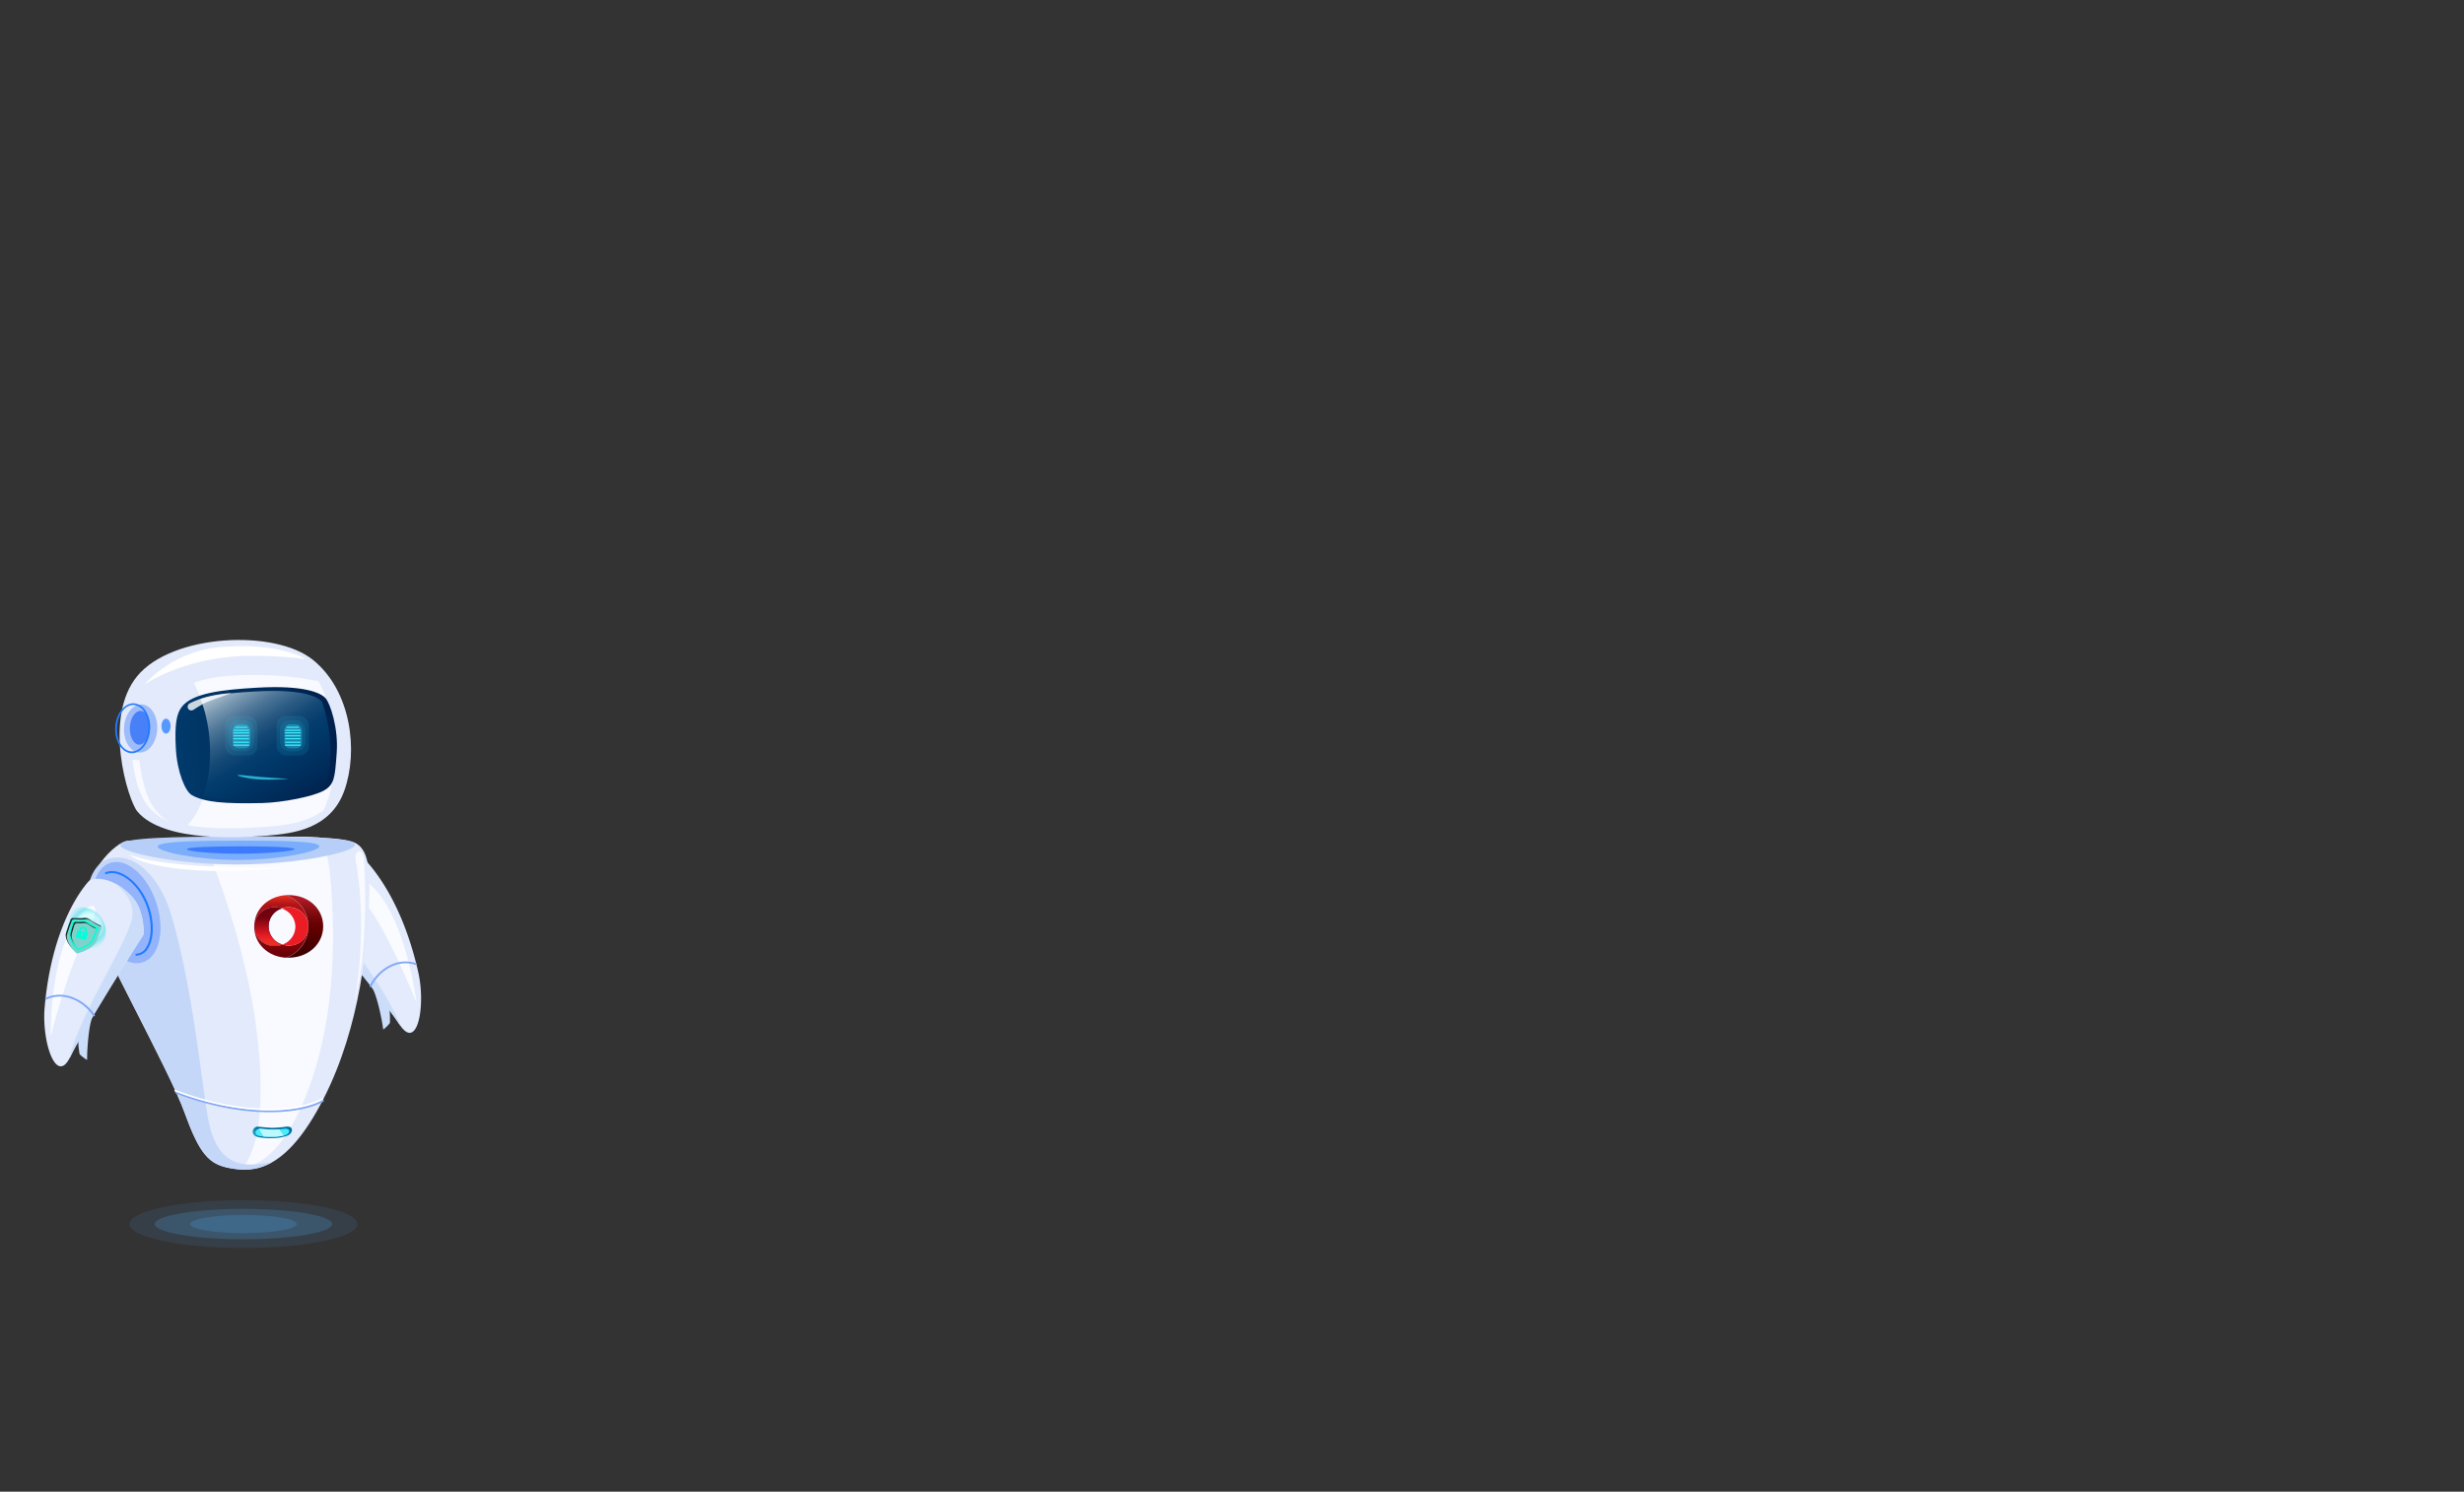<svg xmlns="http://www.w3.org/2000/svg" xmlns:xlink="http://www.w3.org/1999/xlink" width="1024" height="620" viewBox="0 0 1024 620">
  <rect x="0" y="0" width="1024" height="620" fill="#333333" stroke="none"/>
  <defs>
    <style>
      .cls-1 {
        isolation: isolate;
      }

      .cls-2 {
        fill: none;
      }

      .cls-3 {
        fill: #e3ebfc;
      }

      .cls-4 {
        fill: #ccddfa;
      }

      .cls-5 {
        fill: #fafbff;
      }

      .cls-6 {
        fill: #80a7f6;
      }

      .cls-7 {
        fill: #9fbcfb;
      }

      .cls-8 {
        fill: #e2eafb;
      }

      .cls-9 {
        fill: #f9faff;
      }

      .cls-10 {
        fill: #b7cff8;
      }

      .cls-11, .cls-31, .cls-33 {
        fill: #207bff;
      }

      .cls-11, .cls-39 {
        opacity: 0.4;
      }

      .cls-12 {
        fill: #004bff;
        opacity: 0.5;
        mix-blend-mode: multiply;
      }

      .cls-13 {
        fill: #c4d7f9;
      }

      .cls-14 {
        fill: url(#_ÂÁ_Ï_ÌÌ_È_ËÂÌÚ_30);
      }

      .cls-15 {
        fill: #4aeaff;
      }

      .cls-16 {
        fill: #80a6f5;
      }

      .cls-17, .cls-32 {
        fill: #fff;
      }

      .cls-18 {
        fill: #bdf8ff;
      }

      .cls-19 {
        fill: url(#linear-gradient);
      }

      .cls-20 {
        fill: #eb1c24;
      }

      .cls-21 {
        fill: url(#linear-gradient-2);
      }

      .cls-22 {
        fill: url(#linear-gradient-3);
      }

      .cls-23 {
        fill: url(#linear-gradient-4);
      }

      .cls-24 {
        fill: url(#linear-gradient-5);
      }

      .cls-25 {
        fill: url(#linear-gradient-6);
      }

      .cls-26 {
        fill: url(#linear-gradient-7);
      }

      .cls-27 {
        fill: url(#_ÂÁ_Ï_ÌÌ_È_ËÂÌÚ_14);
      }

      .cls-28 {
        fill: url(#_ÂÁ_Ï_ÌÌ_È_ËÂÌÚ_18);
      }

      .cls-29 {
        fill: #9ebbfa;
      }

      .cls-30 {
        fill: #4880f7;
      }

      .cls-32 {
        opacity: 0.8;
      }

      .cls-33 {
        opacity: 0.72;
      }

      .cls-34, .cls-35, .cls-36, .cls-37 {
        fill: #3ae5fa;
      }

      .cls-34, .cls-43 {
        opacity: 0.1;
      }

      .cls-35 {
        opacity: 0.3;
      }

      .cls-37 {
        opacity: 0.7;
      }

      .cls-38 {
        fill: #93b4fb;
      }

      .cls-39 {
        mix-blend-mode: lighten;
        fill: url(#radial-gradient);
      }

      .cls-40 {
        fill: #00ffda;
      }

      .cls-41 {
        fill: #7fd1ca;
      }

      .cls-42 {
        fill: #1e1e1e;
      }

      .cls-43, .cls-44 {
        fill: #51b1fa;
      }

      .cls-44 {
        opacity: 0.2;
      }
    </style>
    <radialGradient id="_ÂÁ_Ï_ÌÌ_È_ËÂÌÚ_30" data-name="¡ÂÁ˚ÏˇÌÌ˚È „‡‰ËÂÌÚ 30" cx="2997.98" cy="468.62" r="5.88" gradientTransform="translate(-2955.78 22.47) scale(1.02 0.96)" gradientUnits="userSpaceOnUse">
      <stop offset="0" stop-color="#4aeaff"/>
      <stop offset="1" stop-color="#00709d"/>
    </radialGradient>
    <linearGradient id="linear-gradient" x1="1588.43" y1="372.38" x2="1588.43" y2="403.4" gradientTransform="matrix(-1, 0, 0, 1, 1705.34, 0)" gradientUnits="userSpaceOnUse">
      <stop offset="0.02" stop-color="#dc2a21"/>
      <stop offset="0.06" stop-color="#c7201b"/>
      <stop offset="0.1" stop-color="#b61717"/>
      <stop offset="0.15" stop-color="#ab1113"/>
      <stop offset="0.22" stop-color="#a40e12"/>
      <stop offset="0.43" stop-color="#a20d11"/>
      <stop offset="0.79" stop-color="#6b0006"/>
    </linearGradient>
    <linearGradient id="linear-gradient-2" x1="1578.79" y1="373.77" x2="1578.79" y2="396.03" gradientTransform="matrix(-1, 0, 0, 1, 1705.34, 0)" gradientUnits="userSpaceOnUse">
      <stop offset="0" stop-color="#ac1a27"/>
      <stop offset="0.08" stop-color="#9e151f"/>
      <stop offset="0.28" stop-color="#7d0a0e"/>
      <stop offset="0.44" stop-color="#680304"/>
      <stop offset="0.56" stop-color="#610000"/>
      <stop offset="0.73" stop-color="#520000"/>
      <stop offset="1" stop-color="#3f0000"/>
    </linearGradient>
    <linearGradient id="linear-gradient-3" x1="-644.26" y1="385.23" x2="-628.93" y2="385.23" gradientTransform="translate(734.8)" gradientUnits="userSpaceOnUse">
      <stop offset="0" stop-color="#bd1349"/>
      <stop offset="0.24" stop-color="#bd124e"/>
      <stop offset="0.25" stop-color="#bd124e"/>
      <stop offset="1" stop-color="#7a0025"/>
    </linearGradient>
    <linearGradient id="linear-gradient-4" x1="-649.47" y1="392.63" x2="-628.86" y2="392.63" gradientTransform="translate(734.8)" gradientUnits="userSpaceOnUse">
      <stop offset="0" stop-color="#282880"/>
      <stop offset="0.27" stop-color="#26257c"/>
      <stop offset="0.56" stop-color="#1f1b6f"/>
      <stop offset="0.85" stop-color="#140b5a"/>
      <stop offset="1" stop-color="#0d004c"/>
    </linearGradient>
    <linearGradient id="linear-gradient-5" x1="-644.6" y1="392.63" x2="-628.93" y2="392.63" xlink:href="#linear-gradient-3"/>
    <linearGradient id="linear-gradient-6" x1="-641.42" y1="385.17" x2="-621.73" y2="385.17" xlink:href="#linear-gradient-4"/>
    <linearGradient id="linear-gradient-7" x1="1593.82" y1="391.89" x2="1593.82" y2="381.35" gradientTransform="matrix(-1, 0, 0, 1, 1705.34, 0)" gradientUnits="userSpaceOnUse">
      <stop offset="0" stop-color="#ec2d24"/>
      <stop offset="0.12" stop-color="#ec2824"/>
      <stop offset="0.25" stop-color="#eb1c24"/>
      <stop offset="1" stop-color="#74020d"/>
    </linearGradient>
    <linearGradient id="_ÂÁ_Ï_ÌÌ_È_ËÂÌÚ_14" data-name="¡ÂÁ˚ÏˇÌÌ˚È „‡‰ËÂÌÚ 14" x1="2892.92" y1="444.23" x2="2959.91" y2="444.23" gradientTransform="translate(-2838.4 13.43) rotate(-2.88)" gradientUnits="userSpaceOnUse">
      <stop offset="0" stop-color="#003a6b"/>
      <stop offset="1" stop-color="#00204c"/>
    </linearGradient>
    <linearGradient id="_ÂÁ_Ï_ÌÌ_È_ËÂÌÚ_18" data-name="¡ÂÁ˚ÏˇÌÌ˚È „‡‰ËÂÌÚ 18" x1="2955.44" y1="282.96" x2="2988.11" y2="338.01" gradientTransform="translate(-2863.05)" gradientUnits="userSpaceOnUse">
      <stop offset="0" stop-color="#cad6e0"/>
      <stop offset="0.05" stop-color="#aec0d0"/>
      <stop offset="0.15" stop-color="#7998b1"/>
      <stop offset="0.25" stop-color="#4e7698"/>
      <stop offset="0.35" stop-color="#2c5c84"/>
      <stop offset="0.44" stop-color="#144976"/>
      <stop offset="0.53" stop-color="#053e6e"/>
      <stop offset="0.6" stop-color="#003a6b"/>
      <stop offset="1" stop-color="#00204c"/>
    </linearGradient>
    <radialGradient id="radial-gradient" cx="3018.5" cy="632.26" r="13.06" gradientTransform="matrix(0.76, 0.02, -0.03, 0.79, -2238.1, -175.01)" gradientUnits="userSpaceOnUse">
      <stop offset="0" stop-color="#00ddde" stop-opacity="0.52"/>
      <stop offset="0.09" stop-color="#2de6e7" stop-opacity="0.65"/>
      <stop offset="0.2" stop-color="#63f1f1" stop-opacity="0.8"/>
      <stop offset="0.3" stop-color="#8af8f9" stop-opacity="0.91"/>
      <stop offset="0.38" stop-color="#a2fdfd" stop-opacity="0.98"/>
      <stop offset="0.43" stop-color="#abffff"/>
      <stop offset="0.46" stop-color="#9ffcfd"/>
      <stop offset="0.51" stop-color="#7ff6f6"/>
      <stop offset="0.58" stop-color="#4aebeb"/>
      <stop offset="0.66" stop-color="#03dcdd"/>
      <stop offset="0.66" stop-color="#00dbdc"/>
      <stop offset="0.69" stop-color="#08dcdd" stop-opacity="0.97"/>
      <stop offset="0.74" stop-color="#1fdfe0" stop-opacity="0.88"/>
      <stop offset="0.8" stop-color="#44e5e5" stop-opacity="0.73"/>
      <stop offset="0.87" stop-color="#78eced" stop-opacity="0.53"/>
      <stop offset="0.94" stop-color="#baf5f6" stop-opacity="0.27"/>
      <stop offset="1" stop-color="#fff" stop-opacity="0"/>
    </radialGradient>
  </defs>
  <title>robot</title>
  <g class="cls-1">
    <g id="Robot">
      <g id="fondo">
        <rect class="cls-2" width="1024" height="620"/>
      </g>
      <g id="brazoIzquierdo">
        <g>
          <path class="cls-3" d="M173.85,404.2c-7.41-32.87-21.76-46.88-25.13-49.79a3,3,0,0,0-1.8-.74c-2.5-.15-8.95.46-15.29,9.2-4.38,6-2.86,15.8-2.46,16.27,4.11,4.93,30,36,36.81,46.58C173.44,437.28,177,418.24,173.85,404.2Z"/>
          <path class="cls-4" d="M131.59,362.91a27.78,27.78,0,0,1,6-6.24c-.68.77-1.37,1.62-2.06,2.56-5.52,7.62-2.86,12.78-.93,16.31,6.95,12.65,26.69,36.08,31.76,50.87l-.44-.65c-6.86-10.62-32.7-41.66-36.81-46.58C128.74,378.7,127.22,369,131.59,362.91Z"/>
          <path class="cls-5" d="M151.73,366c16.55,11.14,21.38,50.74,21.38,50.74s-11-27.26-19.27-38.63S146.08,362.16,151.73,366Z"/>
          <path class="cls-4" d="M161.85,419.36a39.42,39.42,0,0,1,.19,5.71c-.07.52-2.78,3.06-2.8,2.79-.21-2.39-2.51-14.82-5-18C153.41,408.77,161.76,417.06,161.85,419.36Z"/>
          <path class="cls-6" d="M154,410.28a.4.4,0,0,0,.33-.22c3.11-6.29,10.59-11.59,18.33-9a.43.43,0,0,0,.53-.23.38.38,0,0,0-.25-.49c-8.2-2.74-16.09,2.81-19.36,9.41a.38.38,0,0,0,.2.51A.42.42,0,0,0,154,410.28Z"/>
        </g>
        <path class="cls-7" d="M149.3,369c-1,10.26-5.55,18.27-10.27,17.88s-7.79-9-6.83-19.27,5.54-18.12,10.28-17.89C149.31,350.08,150.26,358.75,149.3,369Z"/>
      </g>
      <g id="torso">
        <path class="cls-8" d="M53.35,349.44c-4.68-.28-21.17,15.18-16.2,30.17s33.06,65,39.42,82.55S86.75,484,95.8,485.58s22.73,2.17,38.58-28.75,18.3-65.67,19-82.17-1.13-23.05-7.31-24.93C131.7,345.34,53.35,349.44,53.35,349.44Z"/>
        <path class="cls-9" d="M128,453.18c12.29-32.53,10.81-67.5,9.67-84.07-.76-11-2.15-17.52-4.87-21-13.09-.68-32.22-.39-48.43.1C93,369.56,105.84,405.53,108,442.59c1.42,24.72-2.23,36.8-7.29,43C108.93,484,118.84,477.39,128,453.18Z"/>
        <path class="cls-10" d="M147.47,351.1c0,3.21-24.25,8.18-48.71,8.22S50,354.46,50,351.25s24.25-3.5,48.72-3.54S147.46,347.89,147.47,351.1Z"/>
        <path class="cls-11" d="M132.68,351.76c0,2.21-16.7,5.66-33.56,5.68s-33.57-3.36-33.57-5.58,16.71-2.42,33.56-2.45S132.67,349.54,132.68,351.76Z"/>
        <path class="cls-12" d="M122.42,352.91c0,.84-11.52,1.92-22.74,1.94s-22-1-22-1.88,10.75-1.18,22-1.2S122.42,352.06,122.42,352.91Z"/>
        <path class="cls-13" d="M86.64,465.78c-2.6-13.11-6.48-56-15.7-86.25-4.62-15.17-15.51-25.87-26-22.48-7.47,2.41-10.43,14.45-7.74,22.56,5,15,33.06,65,39.42,82.55S86.75,484,95.8,485.58c4.66.82,10.55,1.36,17.33-2.52C104,484.41,91,487.5,86.64,465.78Z"/>
        <path class="cls-14" d="M119,472.17a17.91,17.91,0,0,1-5.57.86,27.31,27.31,0,0,1-6.24-.43c-1.16-.27-2.18-1-2.18-2.16h0a2.19,2.19,0,0,1,2.19-2.16s4.79.5,6,.49a46.76,46.76,0,0,0,6.06-.53c1.2,0,2.33.32,2,1.93C121,470.92,120.48,471.66,119,472.17Z"/>
        <path class="cls-15" d="M118.26,471.93a18.07,18.07,0,0,1-4.82.61,29.09,29.09,0,0,1-5.4-.3c-1-.2-1.88-.7-1.88-1.55h0a1.74,1.74,0,0,1,1.89-1.54s4.15.36,5.16.35a46.56,46.56,0,0,0,5.23-.37c1,0,2,.23,1.7,1.38C120,471,119.51,471.57,118.26,471.93Z"/>
        <path class="cls-16" d="M112.1,462.28c-11,0-24.53-2.23-39.11-7.83a.36.36,0,0,1-.22-.47.4.4,0,0,1,.51-.2c27.17,10.43,50.54,9.1,60.75,3.46a.41.41,0,0,1,.54.13.35.35,0,0,1-.14.5C129.57,460.55,121.8,462.28,112.1,462.28Z"/>
        <path class="cls-17" d="M111.81,461.46c-11,0-24.53-2.23-39.11-7.82a.36.36,0,0,1-.21-.48A.4.4,0,0,1,73,453c27.16,10.43,50.53,9.11,60.75,3.46a.41.41,0,0,1,.53.13.35.35,0,0,1-.14.5C129.29,459.74,121.51,461.46,111.81,461.46Z"/>
        <path class="cls-9" d="M151.34,357.9c2.09,39.65-4,58.42-4,58.42s5.85-30,.45-58.92C147,353.43,151,351.71,151.34,357.9Z"/>
        <path class="cls-17" d="M53.76,355.13s4.82,2.72,22.49,4.25,40.9,1.24,40.9,1.24-21.43,2.65-41,.68S53.76,355.13,53.76,355.13Z"/>
        <path class="cls-18" d="M116,469.37c-.85.07-1.84.13-2.82.13s-5.16-.35-5.16-.35a2.58,2.58,0,0,0-.4,0l1.91,3.24c1,.09,2.33.13,3.88.11a18.81,18.81,0,0,0,4.49-.53Z"/>
        <g>
          <path class="cls-19" d="M128.16,385.07a14,14,0,0,0-9.35-13,15.23,15.23,0,0,0-1.67.2c-6.62,1.14-11.24,6.19-11.48,12.28,0,.14,0,.28,0,.42v.16a8.29,8.29,0,0,1,8.56-8,8.86,8.86,0,0,1,2.79.44c-.85-.29-.81-.29,0,0a8.93,8.93,0,0,1,2.89-.47,7.91,7.91,0,0,1,8.16,7.91v.07A7.79,7.79,0,0,1,120,393a8.62,8.62,0,0,1-2.63-.4,9,9,0,0,1-3.17.57,8.29,8.29,0,0,1-8.55-7.86c.07,6.23,4.67,11.39,11.39,12.55a16.42,16.42,0,0,0,1.75.2A14,14,0,0,0,128.16,385.07Z"/>
          <path class="cls-20" d="M122.76,385.17a8,8,0,0,1-5.38,7.42,8.62,8.62,0,0,0,2.63.4,7.79,7.79,0,0,0,8.09-7.85v-.07a7.91,7.91,0,0,0-8.16-7.91,8.93,8.93,0,0,0-2.89.47c-.86-.3-.9-.3,0,0A8.05,8.05,0,0,1,122.76,385.17Z"/>
          <path class="cls-21" d="M120,372.05c-.4,0-.8,0-1.2.05a13.68,13.68,0,0,1,0,25.95c.37,0,.75,0,1.14,0,8.31,0,14.36-5.86,14.36-13V385C134.3,377.84,128.33,372.05,120,372.05Z"/>
          <path class="cls-22" d="M105.65,385.17s0,.09,0,.13,0-.09,0-.14Z"/>
          <path class="cls-23" d="M117.15,392.51c-.9.3-.89.31,0,0Z"/>
          <path class="cls-24" d="M117.15,392.51c-.9.3-.89.31,0,0Z"/>
          <path class="cls-25" d="M114.21,393.16a9,9,0,0,0,3.17-.57l-.23-.08c-.89.31-.9.3,0,0a7.83,7.83,0,0,1-5.51-7.44V385a7.7,7.7,0,0,1,5.41-7.37h0a8.86,8.86,0,0,0-2.79-.44,8.29,8.29,0,0,0-8.56,8s0,.09,0,.14A8.29,8.29,0,0,0,114.21,393.16Z"/>
          <path class="cls-26" d="M114.21,393.16a9,9,0,0,0,3.17-.57l-.23-.08c-.89.31-.9.3,0,0a7.83,7.83,0,0,1-5.51-7.44V385a7.7,7.7,0,0,1,5.41-7.37h0a8.86,8.86,0,0,0-2.79-.44,8.29,8.29,0,0,0-8.56,8s0,.09,0,.14A8.29,8.29,0,0,0,114.21,393.16Z"/>
        </g>
      </g>
      <g id="cabeza">
        <g>
          <path class="cls-8" d="M57.06,337.25c11.13,13.39,45.21,10.84,54.71,10s25.58-2.4,31.37-18.73,2.9-41.24-13-54.19-58.57-10.84-73.05,6.61S53.2,332.61,57.06,337.25Z"/>
          <path class="cls-17" d="M60,284.51c.64-.21,13.8-9.77,37.62-11.68,8.21-.66,21,0,29.2,1.06-.82-.81-12.6-7.17-36.91-4.8A49.13,49.13,0,0,0,60,284.51Z"/>
          <path class="cls-9" d="M103.33,280.55c-7.68.12-15.36.62-22.59,3.19l-.17.06c7.51,14.86,8.12,34.21,3.73,48a28.67,28.67,0,0,1-6.39,11.22c13.25,2.18,28.09,1,33.86.53,6.28-.56,15.44-1.43,22.6-6.68a32.29,32.29,0,0,0,2.08-5.07c4.45-14,3.76-33.69-4-48.62A132.52,132.52,0,0,0,103.33,280.55Z"/>
          <path class="cls-27" d="M75.59,293.74c4.42-5.62,16.47-7.09,31.57-7.93,19.49-1.08,26.08,2.21,28.07,4.31s5.45,12.56,4.7,22.72-.86,13.22-5.34,15.75-17.39,5-25.74,5.19c-15.82.36-23.8-.36-29.09-3.27-2.7-1.48-6.14-9.47-6.68-19.33S73.29,296.65,75.59,293.74Z"/>
          <path class="cls-28" d="M106.62,287.38c-9.38.51-17.53,1.26-23.27,3.16,5,13,5.05,28.44,1.33,39.85-.05.13-.1.26-.14.39,5,1.35,12.19,1.68,23.69,1.42,8-.18,20.41-2.49,24.71-4.85a7.37,7.37,0,0,0,3.36-3.28,63.71,63.71,0,0,0-2.48-32.33l-.27-.33C131.64,289.44,125.31,286.36,106.62,287.38Z"/>
          <path class="cls-29" d="M65.34,303.08c-.26,5.52-3.56,9.86-7.37,9.7S51.29,308,51.55,302.5s3.56-9.86,7.37-9.7S65.6,297.56,65.34,303.08Z"/>
          <path class="cls-30" d="M62.33,302.66c-.19,3.88-2.21,6.94-4.52,6.84s-4-3.31-3.84-7.18,2.2-6.94,4.51-6.85S62.51,298.79,62.33,302.66Z"/>
          <path class="cls-31" d="M62.39,303h0a12.87,12.87,0,0,0-1.74-7.35,6.38,6.38,0,0,0-5-3.31c-4-.16-7.51,4.35-7.78,10.06s2.77,10.49,6.79,10.66h.22C58.75,313,62.12,308.56,62.39,303ZM55.56,293A5.61,5.61,0,0,1,60,296a12.21,12.21,0,0,1,1.63,6.95c-.25,5.31-3.38,9.5-7,9.36s-6.29-4.59-6-9.9S51.87,293,55.38,293Z"/>
          <path class="cls-9" d="M55.08,315.87l2.8.09s1.19,10.85,4.53,17.22,8.11,8.41,8.11,8.41a21.23,21.23,0,0,1-11.45-10.43C56,325.21,55.08,315.87,55.08,315.87Z"/>
          <path class="cls-32" d="M78.21,294.57h0a1.53,1.53,0,0,0,2.13.47c1.36-.87,3.43-2.16,4.62-2.77,1.88-.95,11.19-4.16,11.19-4.16s-9.33.17-17.25,4.2A1.59,1.59,0,0,0,78.21,294.57Z"/>
        </g>
        <path class="cls-33" d="M70.9,301.81c0,1.71-.85,3.1-1.9,3.1s-1.9-1.39-1.9-3.1.85-3.1,1.9-3.1S70.9,300.09,70.9,301.81Z"/>
      </g>
      <g id="ojos">
        <rect class="cls-34" x="114.93" y="297.6" width="13.44" height="16.4" rx="3.93"/>
        <rect class="cls-34" x="116.34" y="299.36" width="10.62" height="12.88" rx="3.93"/>
        <rect class="cls-35" x="118.13" y="301.02" width="7.37" height="10.02" rx="2.44"/>
        <path class="cls-36" d="M124.71,304.88h-6a.28.28,0,1,1,0-.55h6a.28.28,0,1,1,0,.55Z"/>
        <path class="cls-36" d="M124.71,306.07h-6a.27.27,0,1,1,0-.54h6a.27.27,0,1,1,0,.54Z"/>
        <path class="cls-36" d="M124.71,307.31h-6a.27.27,0,1,1,0-.54h6a.27.27,0,1,1,0,.54Z"/>
        <path class="cls-36" d="M123.94,302.59h-4.51a.28.28,0,1,1,0-.55h4.51a.28.28,0,1,1,0,.55Z"/>
        <path class="cls-36" d="M124.71,303.83h-6a.29.29,0,0,1-.29-.28.28.28,0,0,1,.29-.27h6a.29.29,0,0,1,.3.27A.3.3,0,0,1,124.71,303.83Z"/>
        <path class="cls-36" d="M124.71,308.78h-6a.27.27,0,1,1,0-.54h6a.27.27,0,1,1,0,.54Z"/>
        <path class="cls-36" d="M124.71,310h-6a.28.28,0,1,1,0-.55h6a.28.28,0,1,1,0,.55Z"/>
        <g>
          <rect class="cls-34" x="93.51" y="297.6" width="13.44" height="16.4" rx="3.93"/>
          <rect class="cls-34" x="94.92" y="299.36" width="10.62" height="12.88" rx="3.93"/>
          <rect class="cls-35" x="96.71" y="301.02" width="7.37" height="10.02" rx="2.44"/>
          <path class="cls-36" d="M103.3,304.88H97.24a.28.28,0,1,1,0-.55h6.06a.28.28,0,1,1,0,.55Z"/>
          <path class="cls-36" d="M103.3,306.07H97.24a.27.27,0,1,1,0-.54h6.06a.27.27,0,1,1,0,.54Z"/>
          <path class="cls-36" d="M103.3,307.31H97.24a.27.27,0,1,1,0-.54h6.06a.27.27,0,1,1,0,.54Z"/>
          <path class="cls-36" d="M102.52,302.59H98a.28.28,0,1,1,0-.55h4.51a.28.28,0,1,1,0,.55Z"/>
          <path class="cls-36" d="M103.3,303.83H97.24a.29.29,0,0,1-.29-.28.28.28,0,0,1,.29-.27h6.06a.28.28,0,0,1,.29.27A.29.29,0,0,1,103.3,303.83Z"/>
          <path class="cls-36" d="M103.3,308.78H97.24a.27.27,0,1,1,0-.54h6.06a.27.27,0,1,1,0,.54Z"/>
          <path class="cls-36" d="M103.3,310H97.24a.28.28,0,1,1,0-.55h6.06a.28.28,0,1,1,0,.55Z"/>
        </g>
      </g>
      <path id="boca" class="cls-37" d="M103,322.41c6.07.72,17,1.29,17,1.29s-9.63.91-15.9-.1S96.51,321.64,103,322.41Z"/>
      <g id="brazoDerecho">
        <path class="cls-38" d="M65.18,375.92c3.53,11.48.74,22.29-6.23,24.16s-15.48-5.91-19-17.39-.73-22.29,6.24-24.16S61.66,364.45,65.18,375.92Z"/>
        <path class="cls-31" d="M56.72,397.25a.45.45,0,0,1-.46-.39.42.42,0,0,1,.41-.44,5.1,5.1,0,0,0,4.1-2.68c2.9-4.65,2.34-13.43-1.3-20.42-4.34-8.35-11.29-11.69-15.24-10a.45.45,0,0,1-.58-.21.39.39,0,0,1,.21-.54c5-2.15,12.32,2.51,16.41,10.37,3.76,7.22,4.3,16.33,1.27,21.2a6,6,0,0,1-4.81,3.09Z"/>
        <g>
          <path class="cls-3" d="M18.55,418.72c2.93-33.48,15.3-49.06,18.24-52.35a3,3,0,0,1,1.69-.93c2.46-.44,9-.6,16.41,7.33,5.15,5.48,5,15.34,4.62,15.85-3.42,5.37-24.88,39.19-30.26,50.53C23.39,451.49,17.3,433,18.55,418.72Z"/>
          <path class="cls-4" d="M54.93,372.8a28.93,28.93,0,0,0-6.81-5.49c.78.69,1.58,1.45,2.39,2.31,6.5,6.91,4.56,12.34,3.11,16.07-5.2,13.36-21.63,38.92-24.68,54.19.12-.22.23-.45.35-.7,5.38-11.34,26.85-45.16,30.26-50.52C59.88,388.14,60.08,378.28,54.93,372.8Z"/>
          <path class="cls-5" d="M35.36,378.19C20.44,391.18,21,431,21,431s7.2-28.33,13.93-40.58S40.46,373.76,35.36,378.19Z"/>
          <path class="cls-4" d="M32.49,432.35a39.68,39.68,0,0,0,.58,5.7c.14.5,3.16,2.7,3.15,2.43-.11-2.4.5-15,2.51-18.41C39.44,420.86,32.27,430.06,32.49,432.35Z"/>
          <path class="cls-6" d="M39.07,422.43a.42.42,0,0,1-.34-.18c-3.94-5.89-12.07-10.27-19.4-6.8a.43.43,0,0,1-.56-.17.37.37,0,0,1,.18-.51c7.77-3.67,16.35.9,20.47,7.07a.37.37,0,0,1-.13.53A.43.43,0,0,1,39.07,422.43Z"/>
        </g>
        <g>
          <path class="cls-39" d="M44,387.67a10.15,10.15,0,0,1-10.24,10,10.28,10.28,0,1,1,10.24-10Z"/>
          <g>
            <path class="cls-40" d="M27.35,388.27c-.14,1.9,1,3.9,2.18,5.42a19.5,19.5,0,0,0,2.39,2.56s6.31-1.51,8-4.9c.36-.71,2-5.14,2-5.14s.5-1.08-.44-1.57a28.26,28.26,0,0,1-3.2-1.7,9.86,9.86,0,0,0-2.13-1.28,4.73,4.73,0,0,0-2,0,37.42,37.42,0,0,1-3.76-.08c-1.11,0-1.25,1.16-1.25,1.16A55.82,55.82,0,0,0,27.35,388.27Z"/>
            <path class="cls-41" d="M29.22,382.73a55.82,55.82,0,0,0-1.87,5.54c-.27,3.82,4.56,8,4.56,8h0s6.31-1.51,8-4.9c.36-.71,2-5.15,2-5.15a1.18,1.18,0,0,0-.44-1.56,30.74,30.74,0,0,1-3.2-1.69,9.6,9.6,0,0,0-2.14-1.29,4.67,4.67,0,0,0-2,0,34.68,34.68,0,0,1-3.77-.09C29.36,381.53,29.22,382.73,29.22,382.73Zm1-.2.92,0a11.7,11.7,0,0,0,2.91,0c2-.36,2.61.59,3.57,1.23a18,18,0,0,0,2.46,1.34l.81.39a1.74,1.74,0,0,1,0,.22l0,.06c-.63,1.7-1.73,4.58-2,5.06-.76,1.47-2.66,2.55-4.13,3.21a22.1,22.1,0,0,1-2.44.9,19.86,19.86,0,0,1-1.7-1.92c-.94-1.23-2.08-3.27-2-4.91a33.22,33.22,0,0,1,1.52-5.37A1.91,1.91,0,0,1,30.22,382.53Z"/>
            <path class="cls-42" d="M27.35,388.27c-.16,2.21,1.4,4.55,2.75,6.11-1.23-1.54-2.47-3.62-2.33-5.6a56.44,56.44,0,0,1,1.88-5.54s.13-1.19,1.24-1.17a32.32,32.32,0,0,0,3.77.09c1.11-.07,1.37-.19,2,0a9.08,9.08,0,0,1,2.13,1.28A30.82,30.82,0,0,0,42,385.15l.08.06a1,1,0,0,0-.51-.57,29.77,29.77,0,0,1-3.2-1.69,9.22,9.22,0,0,0-2.13-1.29,4.56,4.56,0,0,0-2,0,37.21,37.21,0,0,1-3.76-.09c-1.11,0-1.25,1.17-1.25,1.17A55.82,55.82,0,0,0,27.35,388.27Z"/>
            <path class="cls-41" d="M33.65,388.37a.33.33,0,0,0,.09.34l-.08.28a.09.09,0,0,0,.06.1l.24.05a.07.07,0,0,0,.1-.05l.08-.28a.36.36,0,0,0,0-.71A.4.4,0,0,0,33.65,388.37Z"/>
            <path class="cls-41" d="M33.65,386.47l-.15.54,1.75.43.15-.54a.85.85,0,0,0-.64-1A.93.93,0,0,0,33.65,386.47Z"/>
            <path class="cls-41" d="M30.48,384.05s-1.1,3.49-1.15,4.08c-.23,2.84,3.15,6.11,3.15,6.11h0s4.48-1.17,5.75-3.71c.27-.53,1.49-3.86,1.49-3.86s.37-.8-.29-1.16a19.91,19.91,0,0,1-2.26-1.22c-.38-.27-.73-.49-1-.66a3.66,3.66,0,0,0-.64-.32h0a2.73,2.73,0,0,0-1.31-.1,21.15,21.15,0,0,1-2.66,0C30.75,383.17,30.48,384.05,30.48,384.05Zm1.61,3.09a.51.51,0,0,1,.6-.33l.12,0,.16-.55a1.63,1.63,0,0,1,2-1.08,1.51,1.51,0,0,1,1.15,1.85l-.16.54.13,0a.47.47,0,0,1,.35.57l-.6,2.12a.51.51,0,0,1-.6.33l-3.37-.83a.47.47,0,0,1-.35-.57Z"/>
            <path class="cls-42" d="M29.33,388.13c-.17,2,1.53,4.3,2.5,5.42-1-1.21-2.22-3.14-2.08-4.9.05-.6,1.15-4.09,1.15-4.09s.27-.87,1.05-.86a23,23,0,0,0,2.65,0,2.52,2.52,0,0,1,1.32.1h0a5,5,0,0,1,.63.33c.29.16.64.38,1,.65a17.58,17.58,0,0,0,2.2,1.2.72.72,0,0,0-.37-.49,19.91,19.91,0,0,1-2.26-1.22c-.38-.27-.73-.49-1-.66a3.66,3.66,0,0,0-.64-.32h0a2.76,2.76,0,0,0-1.31-.1,21,21,0,0,1-2.65,0c-.78,0-1.05.87-1.05.87S29.38,387.54,29.33,388.13Z"/>
          </g>
        </g>
      </g>
      <g id="sombra">
        <ellipse class="cls-43" cx="101.18" cy="508.77" rx="47.33" ry="9.93"/>
        <ellipse class="cls-44" cx="101.18" cy="508.77" rx="36.87" ry="6.31"/>
        <ellipse class="cls-44" cx="101.18" cy="508.77" rx="22.2" ry="3.8"/>
      </g>
    </g>
  </g>
</svg>
